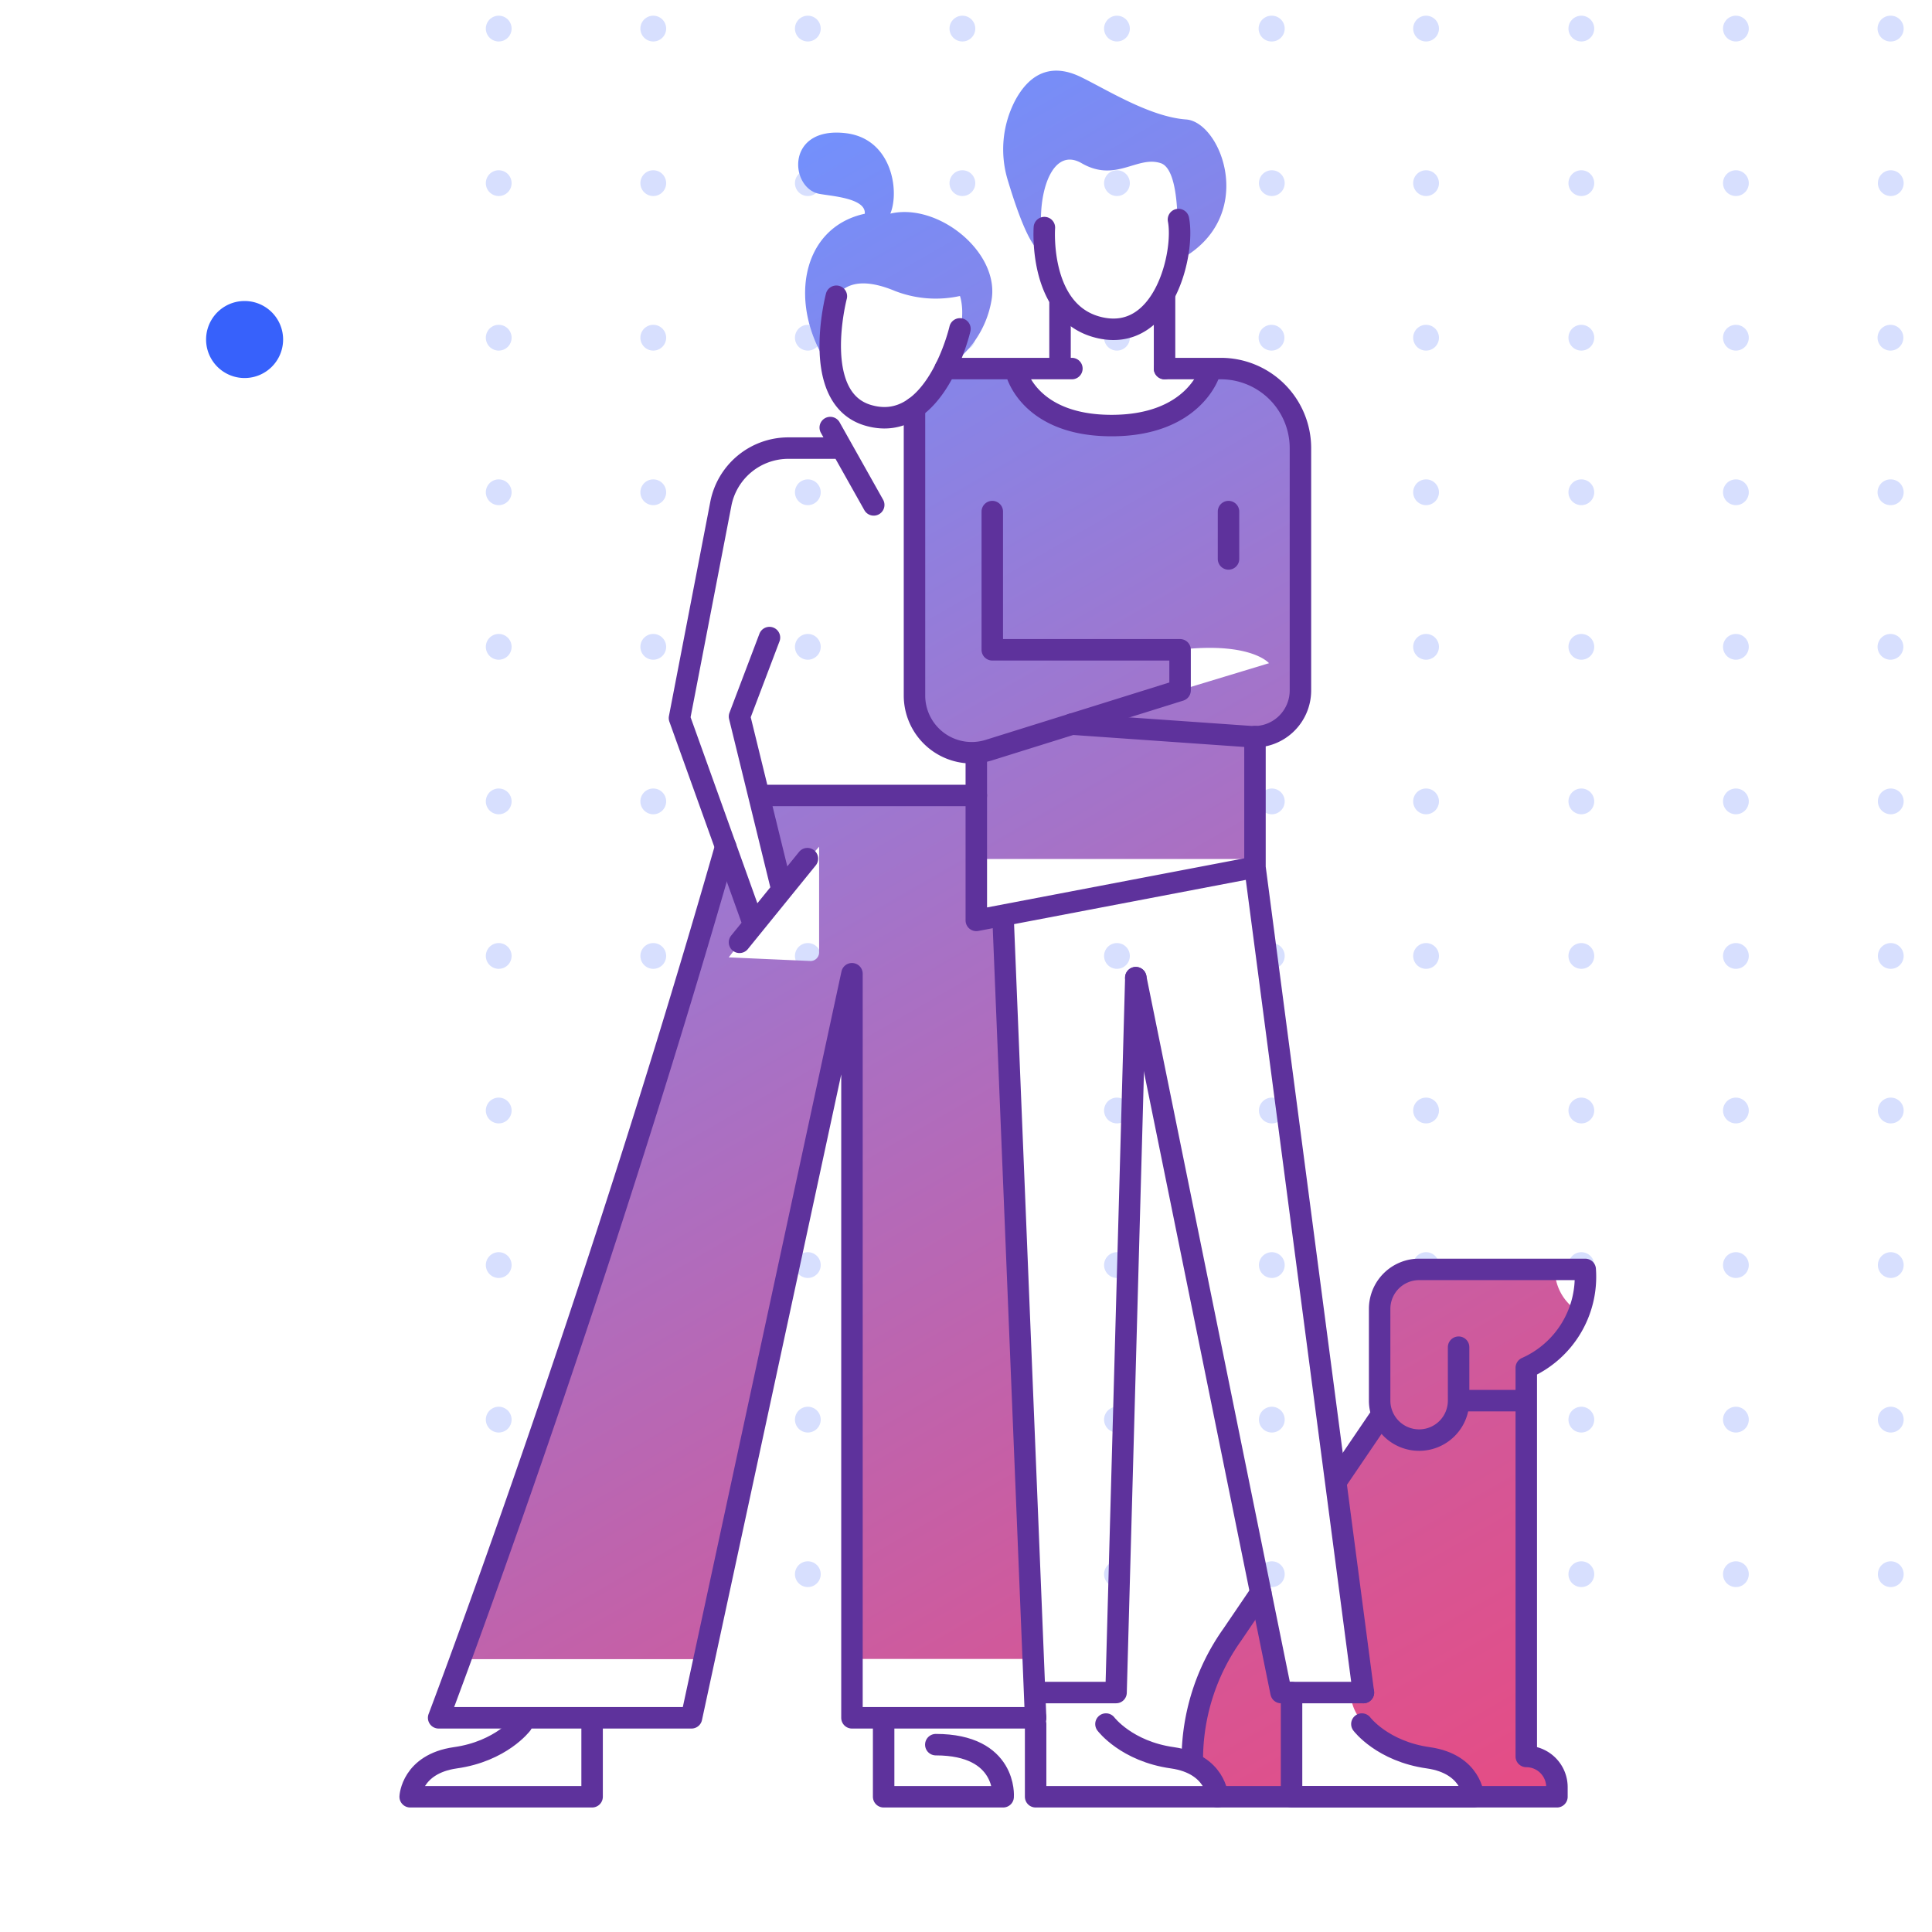 <svg width="270" height="270" fill="none" xmlns="http://www.w3.org/2000/svg"><path d="M177.696 70.596a1.8 1.8 0 1 0 .001-3.599 1.8 1.8 0 0 0-.001 3.6ZM134.497 70.596a1.8 1.8 0 1 0 0-3.6 1.8 1.8 0 0 0 0 3.6ZM91.296 70.596a1.8 1.8 0 1 0 0-3.6 1.8 1.8 0 0 0 0 3.6ZM177.696 113.795a1.8 1.8 0 1 0 .001-3.599 1.8 1.8 0 0 0-.001 3.599ZM177.696 178.596a1.8 1.8 0 1 0 .001-3.599 1.8 1.8 0 0 0-.001 3.599ZM134.497 113.795a1.8 1.8 0 1 0 0-3.6 1.8 1.8 0 0 0 0 3.6ZM91.296 113.795a1.8 1.8 0 1 0 0-3.6 1.8 1.8 0 0 0 0 3.6ZM134.497 178.596a1.8 1.8 0 1 0 0-3.6 1.8 1.8 0 0 0 0 3.6ZM91.296 178.596a1.8 1.8 0 1 0 0-3.6 1.8 1.8 0 0 0 0 3.6ZM156.097 70.596a1.8 1.8 0 1 0 0-3.6 1.8 1.8 0 0 0 0 3.6ZM112.896 70.596a1.8 1.8 0 1 0 0-3.6 1.8 1.8 0 0 0 0 3.6ZM69.697 70.596a1.8 1.8 0 1 0 0-3.6 1.8 1.8 0 0 0 0 3.6ZM156.097 113.795a1.8 1.8 0 1 0 0-3.6 1.8 1.8 0 0 0 0 3.6ZM156.097 178.596a1.8 1.8 0 1 0 0-3.6 1.8 1.8 0 0 0 0 3.6ZM112.896 113.795a1.8 1.8 0 1 0 0-3.6 1.8 1.8 0 0 0 0 3.6ZM69.697 113.795a1.8 1.8 0 1 0 0-3.6 1.8 1.8 0 0 0 0 3.6ZM112.896 178.596a1.8 1.8 0 1 0 0-3.6 1.8 1.8 0 0 0 0 3.6ZM69.697 178.596a1.8 1.8 0 1 0 0-3.6 1.8 1.8 0 0 0 0 3.6ZM177.696 92.196a1.8 1.8 0 1 0 .001-3.6 1.8 1.8 0 0 0-.001 3.6ZM177.696 156.995a1.8 1.8 0 1 0 .001-3.599 1.8 1.8 0 0 0-.001 3.599ZM134.497 92.196a1.8 1.8 0 1 0 0-3.6 1.8 1.8 0 0 0 0 3.6ZM91.296 92.196a1.8 1.8 0 1 0 0-3.6 1.8 1.8 0 0 0 0 3.6ZM134.497 156.995a1.8 1.8 0 1 0 0-3.6 1.8 1.8 0 0 0 0 3.6ZM91.296 156.995a1.8 1.8 0 1 0 0-3.6 1.8 1.8 0 0 0 0 3.6ZM177.696 135.395a1.8 1.8 0 1 0 .001-3.599 1.8 1.8 0 0 0-.001 3.599ZM177.696 200.196a1.8 1.8 0 1 0 .001-3.599 1.8 1.8 0 0 0-.001 3.599ZM134.497 135.395a1.8 1.8 0 1 0 0-3.6 1.8 1.8 0 0 0 0 3.6ZM91.296 135.395a1.8 1.8 0 1 0 0-3.6 1.8 1.8 0 0 0 0 3.6ZM134.497 200.196a1.8 1.8 0 1 0 0-3.6 1.8 1.8 0 0 0 0 3.6ZM91.296 200.196a1.8 1.8 0 1 0 0-3.6 1.8 1.8 0 0 0 0 3.6ZM156.097 92.196a1.8 1.8 0 1 0 0-3.6 1.8 1.8 0 0 0 0 3.6ZM156.097 156.995a1.8 1.8 0 1 0 0-3.6 1.8 1.8 0 0 0 0 3.6ZM112.896 92.196a1.8 1.8 0 1 0 0-3.6 1.8 1.8 0 0 0 0 3.6ZM69.697 92.196a1.8 1.8 0 1 0 0-3.6 1.8 1.8 0 0 0 0 3.6ZM112.896 156.995a1.8 1.8 0 1 0 0-3.6 1.8 1.8 0 0 0 0 3.6ZM69.697 156.995a1.8 1.8 0 1 0 0-3.6 1.8 1.8 0 0 0 0 3.6ZM156.097 135.395a1.8 1.8 0 1 0 0-3.6 1.8 1.8 0 0 0 0 3.6ZM156.097 200.196a1.8 1.8 0 1 0 0-3.6 1.8 1.8 0 0 0 0 3.6ZM112.896 135.395a1.8 1.8 0 1 0 0-3.6 1.8 1.8 0 0 0 0 3.6ZM69.697 135.395a1.8 1.8 0 1 0 0-3.6 1.8 1.8 0 0 0 0 3.6ZM112.896 200.196a1.8 1.8 0 1 0 0-3.6 1.8 1.8 0 0 0 0 3.6ZM69.697 200.196a1.8 1.8 0 1 0 0-3.6 1.8 1.8 0 0 0 0 3.6ZM199.296 70.596a1.8 1.8 0 1 0 0-3.6 1.8 1.8 0 0 0 0 3.6ZM199.296 113.795a1.8 1.8 0 1 0 0-3.6 1.8 1.8 0 0 0 0 3.6ZM199.296 178.596a1.8 1.8 0 1 0 0-3.6 1.8 1.8 0 0 0 0 3.6ZM199.296 92.196a1.8 1.8 0 1 0 0-3.6 1.8 1.8 0 0 0 0 3.6ZM199.296 156.995a1.8 1.8 0 1 0 0-3.6 1.8 1.8 0 0 0 0 3.6ZM199.296 135.395a1.8 1.8 0 1 0 0-3.6 1.8 1.8 0 0 0 0 3.6ZM199.296 200.196a1.8 1.8 0 1 0 0-3.6 1.8 1.8 0 0 0 0 3.6ZM177.696 221.795a1.8 1.8 0 1 0 .001-3.599 1.8 1.8 0 0 0-.001 3.599ZM134.497 221.795a1.8 1.8 0 1 0 0-3.6 1.8 1.8 0 0 0 0 3.6ZM91.296 221.795a1.8 1.8 0 1 0 0-3.6 1.8 1.8 0 0 0 0 3.6ZM156.097 221.795a1.8 1.8 0 1 0 0-3.6 1.8 1.8 0 0 0 0 3.6ZM112.896 221.795a1.8 1.8 0 1 0 0-3.6 1.8 1.8 0 0 0 0 3.6ZM69.697 221.795a1.8 1.8 0 1 0 0-3.6 1.8 1.8 0 0 0 0 3.6ZM199.296 221.795a1.8 1.8 0 1 0 0-3.6 1.8 1.8 0 0 0 0 3.6ZM177.696 27.395a1.8 1.8 0 1 0 .001-3.599 1.8 1.8 0 0 0-.001 3.599ZM134.497 27.395a1.8 1.8 0 1 0 0-3.6 1.8 1.8 0 0 0 0 3.6ZM91.296 27.395a1.8 1.8 0 1 0 0-3.6 1.8 1.8 0 0 0 0 3.6ZM156.097 27.395a1.8 1.8 0 1 0 0-3.6 1.8 1.8 0 0 0 0 3.6ZM112.896 27.395a1.8 1.8 0 1 0 0-3.6 1.8 1.8 0 0 0 0 3.6ZM69.697 27.395a1.8 1.8 0 1 0 0-3.6 1.8 1.8 0 0 0 0 3.6ZM177.696 5.795a1.8 1.8 0 1 0 .001-3.599 1.8 1.8 0 0 0-.001 3.6ZM134.497 5.795a1.8 1.8 0 1 0 0-3.6 1.8 1.8 0 0 0 0 3.6ZM91.296 5.795a1.8 1.8 0 1 0 0-3.6 1.8 1.8 0 0 0 0 3.6ZM177.696 48.995a1.8 1.8 0 1 0 .001-3.6 1.8 1.8 0 0 0-.001 3.6ZM134.497 48.995a1.8 1.8 0 1 0 0-3.6 1.8 1.8 0 0 0 0 3.6ZM91.296 48.995a1.8 1.8 0 1 0 0-3.6 1.8 1.8 0 0 0 0 3.6ZM156.097 5.795a1.8 1.8 0 1 0 0-3.6 1.8 1.8 0 0 0 0 3.6ZM112.896 5.795a1.8 1.8 0 1 0 0-3.6 1.8 1.8 0 0 0 0 3.6ZM69.697 5.795a1.8 1.8 0 1 0 0-3.6 1.8 1.8 0 0 0 0 3.6ZM156.097 48.995a1.8 1.8 0 1 0 0-3.6 1.8 1.8 0 0 0 0 3.6ZM112.896 48.995a1.8 1.8 0 1 0 0-3.6 1.8 1.8 0 0 0 0 3.6ZM69.697 48.995a1.8 1.8 0 1 0 0-3.6 1.8 1.8 0 0 0 0 3.6ZM199.296 27.395a1.8 1.8 0 1 0 0-3.6 1.8 1.8 0 0 0 0 3.6ZM199.296 5.795a1.8 1.8 0 1 0 0-3.6 1.8 1.8 0 0 0 0 3.6ZM199.296 48.995a1.8 1.8 0 1 0 0-3.6 1.8 1.8 0 0 0 0 3.6ZM264.196 70.596a1.8 1.8 0 1 0 .001-3.599 1.8 1.8 0 0 0-.001 3.6ZM220.995 70.596a1.8 1.8 0 1 0 0-3.6 1.8 1.8 0 0 0 0 3.6ZM264.196 113.795a1.8 1.8 0 1 0 .001-3.599 1.8 1.8 0 0 0-.001 3.599ZM220.995 113.795a1.8 1.8 0 1 0 0-3.6 1.8 1.8 0 0 0 0 3.6ZM264.196 178.596a1.8 1.8 0 1 0 .001-3.599 1.8 1.8 0 0 0-.001 3.599ZM220.995 178.596a1.8 1.8 0 1 0 0-3.6 1.8 1.8 0 0 0 0 3.6ZM242.595 70.596a1.8 1.8 0 1 0 0-3.6 1.8 1.8 0 0 0 0 3.6ZM242.595 113.795a1.8 1.8 0 1 0 0-3.6 1.8 1.8 0 0 0 0 3.6ZM242.595 178.596a1.8 1.8 0 1 0 0-3.6 1.8 1.8 0 0 0 0 3.6ZM264.196 92.196a1.8 1.8 0 1 0 .001-3.6 1.8 1.8 0 0 0-.001 3.6ZM220.995 92.196a1.8 1.8 0 1 0 0-3.6 1.8 1.8 0 0 0 0 3.6ZM264.196 156.995a1.8 1.8 0 1 0 .001-3.599 1.8 1.8 0 0 0-.001 3.599ZM220.995 156.995a1.8 1.8 0 1 0 0-3.6 1.8 1.8 0 0 0 0 3.6ZM264.196 135.395a1.8 1.8 0 1 0 .001-3.599 1.8 1.8 0 0 0-.001 3.599ZM220.995 135.395a1.8 1.8 0 1 0 0-3.6 1.8 1.8 0 0 0 0 3.6ZM264.196 200.196a1.8 1.8 0 1 0 .001-3.599 1.8 1.8 0 0 0-.001 3.599ZM220.995 200.196a1.8 1.8 0 1 0 0-3.6 1.8 1.8 0 0 0 0 3.6ZM242.595 92.196a1.8 1.8 0 1 0 0-3.6 1.8 1.8 0 0 0 0 3.6ZM242.595 156.995a1.8 1.8 0 1 0 0-3.6 1.8 1.8 0 0 0 0 3.6ZM242.595 135.395a1.8 1.8 0 1 0 0-3.6 1.8 1.8 0 0 0 0 3.6ZM242.595 200.196a1.8 1.8 0 1 0 0-3.6 1.8 1.8 0 0 0 0 3.6ZM264.196 221.795a1.8 1.8 0 1 0 .001-3.599 1.8 1.8 0 0 0-.001 3.599ZM220.995 221.795a1.8 1.8 0 1 0 0-3.6 1.8 1.8 0 0 0 0 3.6ZM242.595 221.795a1.8 1.8 0 1 0 0-3.6 1.8 1.8 0 0 0 0 3.6ZM264.196 27.395a1.8 1.8 0 1 0 .001-3.599 1.8 1.8 0 0 0-.001 3.599ZM220.995 27.395a1.8 1.8 0 1 0 0-3.6 1.8 1.8 0 0 0 0 3.6ZM242.595 27.395a1.8 1.8 0 1 0 0-3.6 1.8 1.8 0 0 0 0 3.6ZM264.196 5.795a1.8 1.8 0 1 0 .001-3.599 1.8 1.8 0 0 0-.001 3.6ZM220.995 5.795a1.8 1.8 0 1 0 0-3.6 1.8 1.8 0 0 0 0 3.6ZM264.196 48.995a1.8 1.8 0 1 0 .001-3.6 1.8 1.8 0 0 0-.001 3.6ZM220.995 48.995a1.8 1.8 0 1 0 0-3.6 1.8 1.8 0 0 0 0 3.6ZM242.595 5.795a1.8 1.8 0 1 0 0-3.6 1.8 1.8 0 0 0 0 3.6ZM242.595 48.995a1.8 1.8 0 1 0 0-3.6 1.8 1.8 0 0 0 0 3.6Z" fill="#D7DFFE"/><path d="M34.183 52.83a5.382 5.382 0 1 0 0-10.764 5.382 5.382 0 0 0 0 10.764Z" fill="#3761FB"/><path d="M213.301 191.152v54.315a5.694 5.694 0 0 1 4.284 5.634h-11.664s0-4.041-6.3-5.445c-8.019-1.8-11.043-6.3-10.8-9.117h1.512l-3.654-28.71 6.534-10.026v-15.354a4.852 4.852 0 0 1 4.851-4.851h19.233a6.881 6.881 0 0 0 3.429 5.76 12.055 12.055 0 0 1-7.425 7.794Zm-34.245 45.387-2.655-12.951c-7.407 7.119-9.27 17.1-9.693 22.842 2.106.774 2.421 2.223 3.456 4.671h10.341v-14.562h-1.449ZM114.499 27.091c1.656.315 6.552.594 6.354 2.78-9.126 1.98-10.8 13.096-4.824 21.6 0 0-3.6-16.082 9.063-10.8a15.732 15.732 0 0 0 9.063.694s1.089 2.988-.765 7.083a5.872 5.872 0 0 1-1.287 3.042 13.856 13.856 0 0 0 6.426-9.333c1.386-6.75-7.344-13.887-14.103-12.303 1.314-3.177.207-10.422-6.147-11.232-8.541-1.062-7.947 7.668-3.78 8.469Zm31.563 8.1c-1.683-5.886.315-15.147 5.094-12.384s7.776-1.107 11.07 0c3.294 1.107 2.169 13.743 2.169 13.743 11.574-5.805 6.39-19.494 1.368-19.854-5.022-.36-10.962-4.095-14.634-5.895-4.788-2.367-7.65.18-9.306 3.33a14.78 14.78 0 0 0-.963 11.124c1.341 4.446 3.483 10.602 5.202 9.963v-.027Zm-5.868 93.357 4.203 103.293h-25.371l-.468-93.438-20.151 93.465H64l36.9-111.87 4.446 9.18-3.501 4.617 11.376.504a1.192 1.192 0 0 0 .878-.328 1.192 1.192 0 0 0 .373-.86v-14.787l-4.572 5.202-3.672-12.357 30.141.9v-6.525s-8.685-1.8-8.685-7.641V58.366l4.347-6.858 9.9.549a15.162 15.162 0 0 0 13.302 7.416 16.202 16.202 0 0 0 13.689-7.416s10.692-.621 12.249 7.416c1.557 8.037 0 37.017 0 37.017s-1.476 6.714-5.895 6.453v17.1h-38.835v8.631l3.753-.126Zm24.678-32.085 12.474-3.78s-2.493-3.024-12.474-1.89v5.67Z" fill="url(#a)"/><path d="M116.884 41.4s-3.789 14.4 4.572 16.677c9.324 2.583 12.699-12.114 12.699-12.114M145.954 31.807s-.9 12.204 7.938 14.03c8.838 1.828 11.7-10.547 10.8-15.155M122.104 70.561l-6.075-10.809M105.111 128.629l-10.152-28.278 5.778-29.934a9.614 9.614 0 0 1 9.441-7.794h7.461" stroke="#5E329C" stroke-width="3" stroke-linecap="round" stroke-linejoin="round"/><path d="m109.081 123.527-5.733-23.391 4.185-11.034M106.301 111.168h30.141M112.834 119.998l-9.486 11.691M101.414 118.324c-18.666 65.277-40.113 121.743-40.113 121.743h35.334l22.428-103.986v103.986h25.668M162.748 51.508h7.866a11.124 11.124 0 0 1 11.124 11.124V96.49a6.48 6.48 0 0 1-2.086 4.762 6.456 6.456 0 0 1-4.916 1.691l-24.939-1.746" stroke="#5E329C" stroke-width="3" stroke-linecap="round" stroke-linejoin="round"/><path d="M127.801 56.988V97.2a7.998 7.998 0 0 0 6.683 7.887 8.01 8.01 0 0 0 3.703-.255l26.73-8.352v-5.67h-26.244V71.496M149.798 51.508h-17.694M142.039 52.057s1.8 7.416 13.302 7.416c11.502 0 13.689-7.416 13.689-7.416M171.686 71.496v6.615M136.441 105.543v23.085l38.943-7.434 15.156 115.344M175.385 102.943v18.252" stroke="#5E329C" stroke-width="3" stroke-linecap="round" stroke-linejoin="round"/><path d="m158.734 136.629-2.763 99.909H144.73M144.729 240.066l-4.536-111.492M82.747 240.939V251.1H57.322s.216-4.572 6.3-5.445c6.426-.9 9.297-4.716 9.297-4.716M144.73 240.939V251.1h25.425s-.216-4.572-6.3-5.445c-6.426-.9-9.297-4.716-9.297-4.716M180.496 236.539v14.562h25.425s-.216-4.572-6.3-5.445c-6.426-.9-9.297-4.716-9.297-4.716M130.78 243.819c9.99 0 9.414 7.281 9.414 7.281H123.49v-10.161" stroke="#5E329C" stroke-width="3" stroke-linecap="round" stroke-linejoin="round"/><path d="M190.54 236.538h-11.511l-20.304-99.909M148.141 42.273v8.856M162.748 41.563v9.944" stroke="#5E329C" stroke-width="3" stroke-linecap="round" stroke-linejoin="round"/><path d="M203.841 188.272v7.47a5.515 5.515 0 0 1-9.415 3.899 5.53 5.53 0 0 1-1.619-3.899v-12.825a5.52 5.52 0 0 1 5.517-5.517h23.211a13.919 13.919 0 0 1-8.235 13.752v54.315a4.286 4.286 0 0 1 4.284 4.284v1.35h-47.43M176.194 222.588l-3.987 5.868a30.134 30.134 0 0 0-5.58 17.46M193.141 197.623l-6.237 9.18M203.842 195.742h9.432" stroke="#5E329C" stroke-width="3" stroke-linecap="round" stroke-linejoin="round"/><defs><linearGradient id="a" x1="69.922" y1="44.551" x2="196.273" y2="263.395" gradientUnits="userSpaceOnUse"><stop stop-color="#7390FC"/><stop offset=".35" stop-color="#9F76CE"/><stop offset=".79" stop-color="#D25899"/><stop offset="1" stop-color="#E64C84"/></linearGradient></defs></svg>